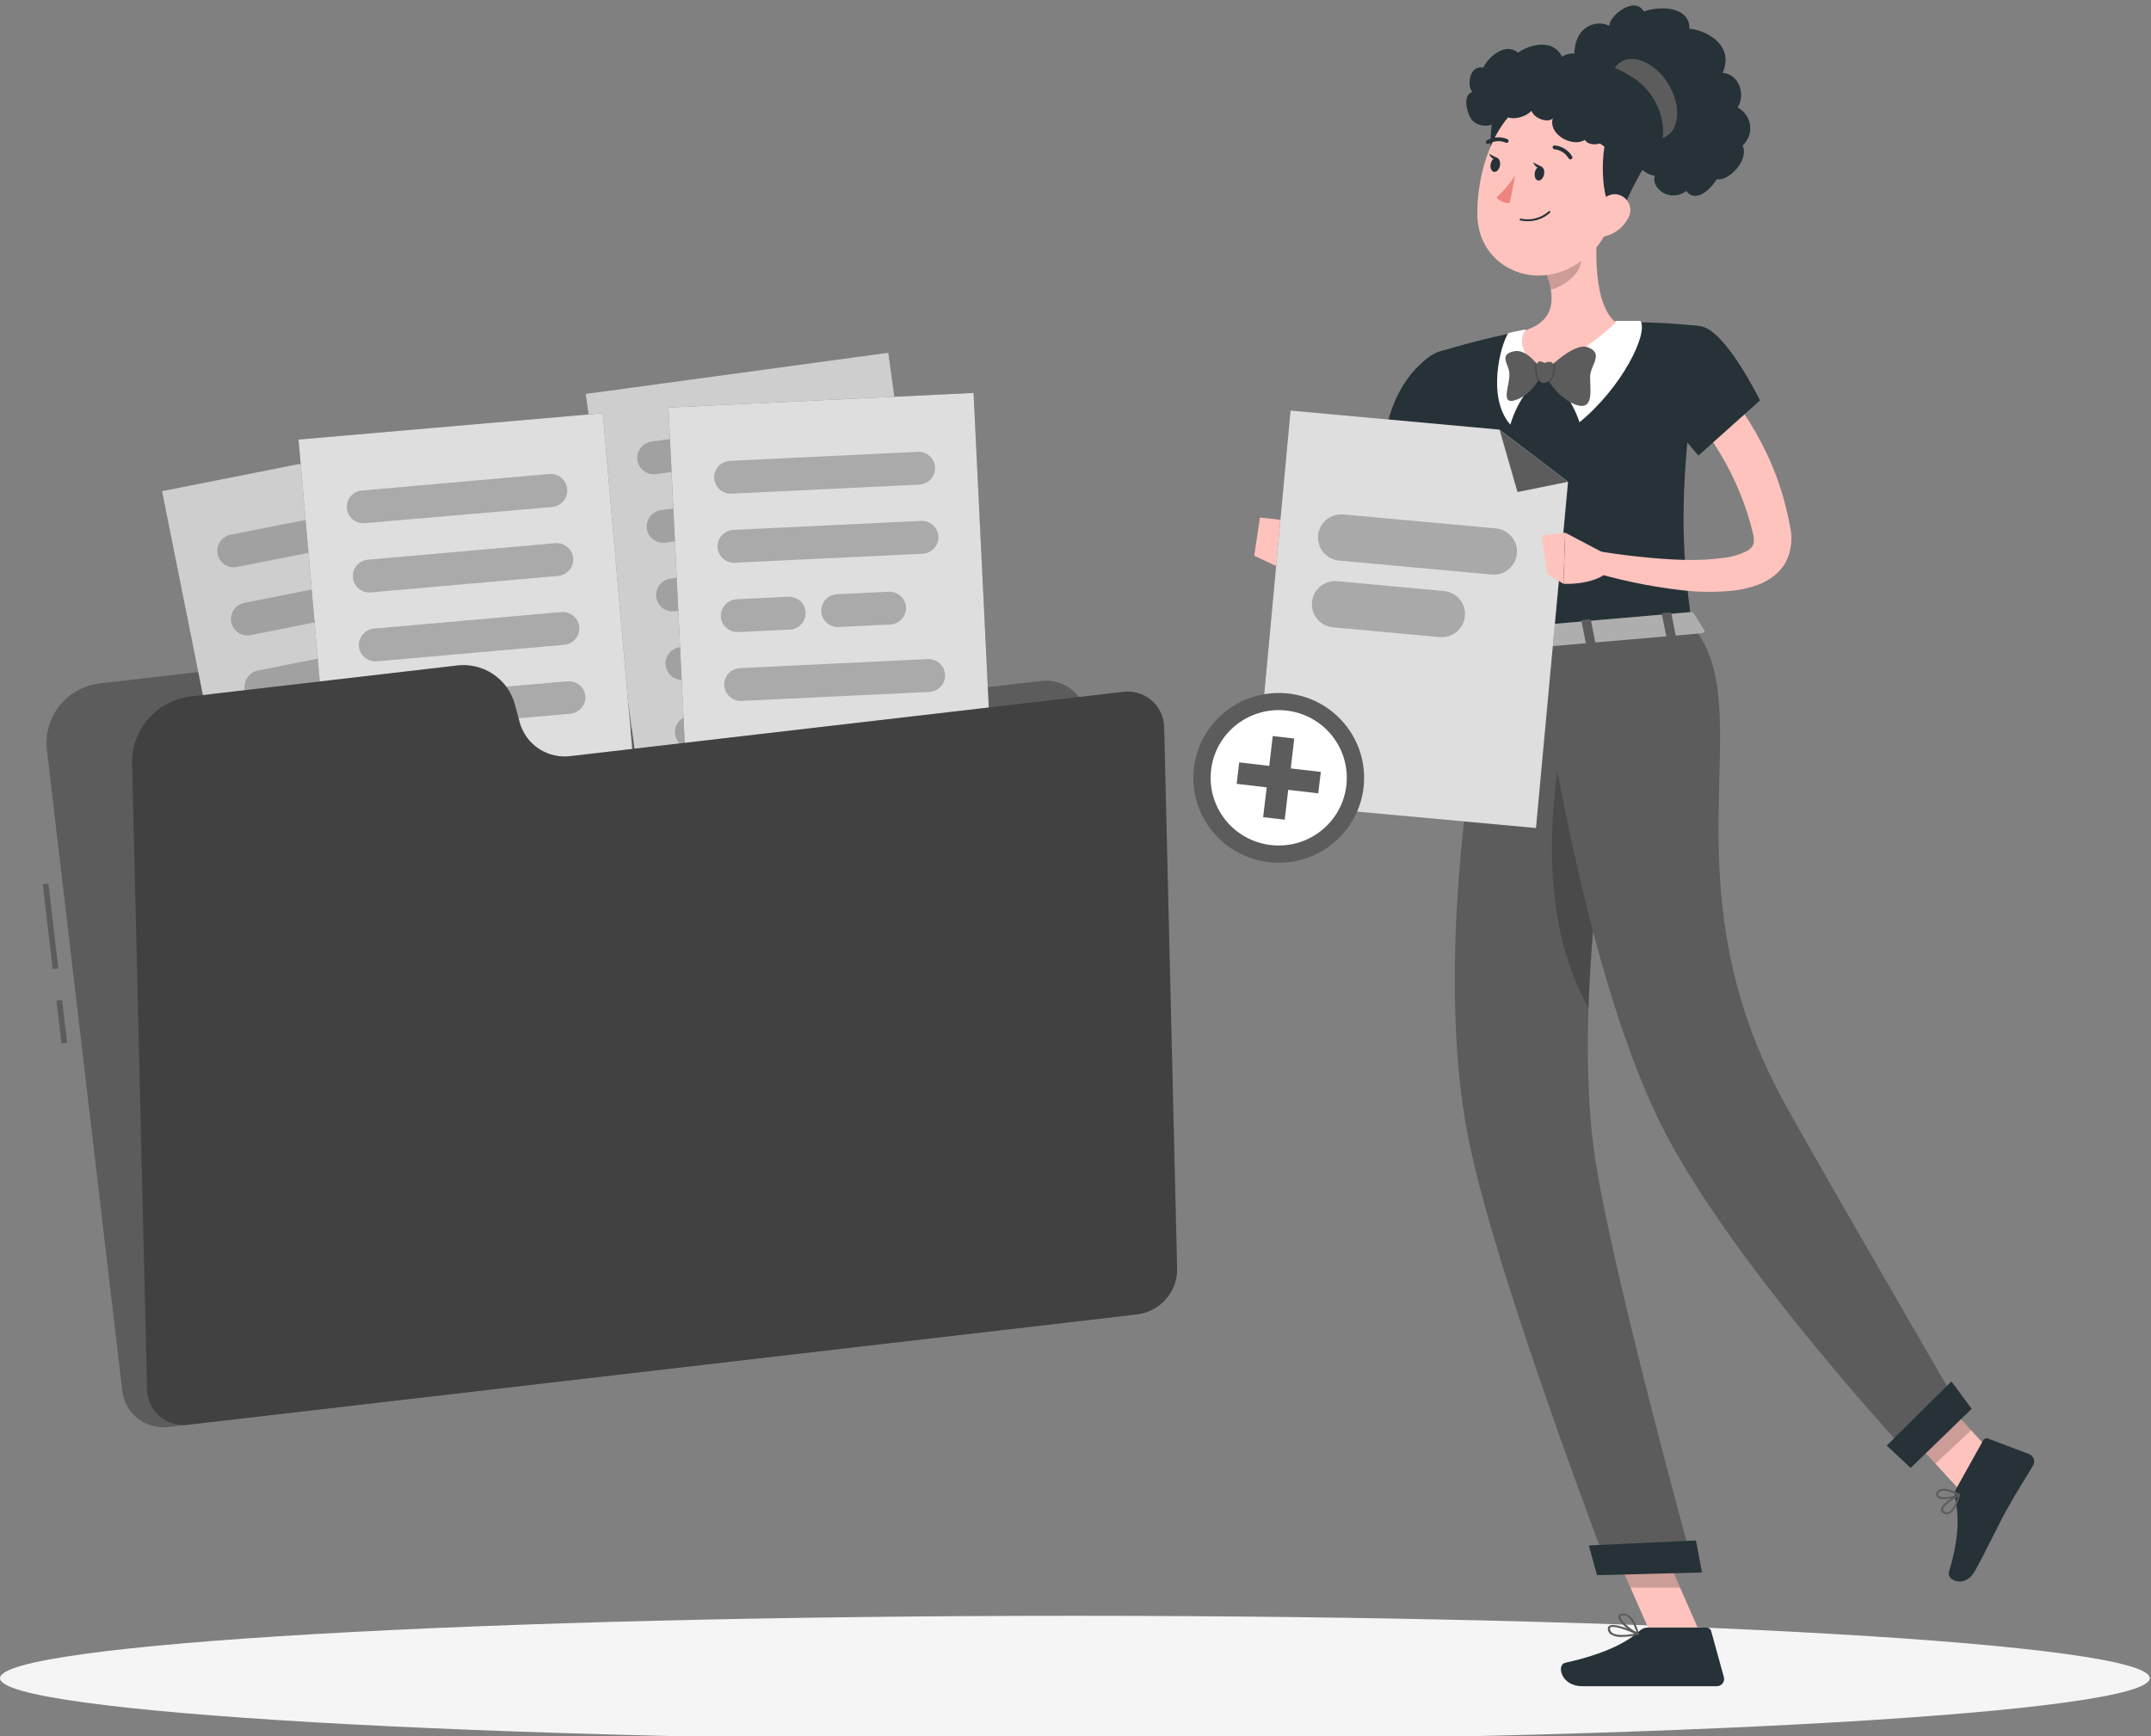 <svg width="109" height="88" viewBox="0 0 109 88" fill="none" xmlns="http://www.w3.org/2000/svg">
<rect x="0" y="0" width="109" height="88" fill="#808080" stroke="none"/>
<g clip-path="url(#clip0_108_186)">
<path d="M54.469 88.218C84.552 88.218 108.938 86.802 108.938 85.055C108.938 83.309 84.552 81.893 54.469 81.893C24.387 81.893 0 83.309 0 85.055C0 86.802 24.387 88.218 54.469 88.218Z" fill="#F5F5F5"/>
<path d="M2.452 44.783L2.167 44.816L2.673 49.117L2.958 49.084L2.452 44.783Z" fill="#5C5C5C"/>
<path d="M3.146 50.683L2.862 50.716L3.117 52.886L3.402 52.853L3.146 50.683Z" fill="#5C5C5C"/>
<path d="M22.047 36.013L21.71 35.072C21.478 34.425 21.032 33.875 20.445 33.513C19.859 33.15 19.166 32.996 18.48 33.077L5.054 34.639C4.25 34.732 3.516 35.14 3.014 35.772C2.512 36.404 2.283 37.208 2.377 38.008L6.197 70.498C6.229 70.77 6.314 71.032 6.448 71.271C6.582 71.51 6.762 71.721 6.978 71.89C7.194 72.06 7.441 72.186 7.706 72.26C7.97 72.335 8.247 72.357 8.521 72.325L56.559 66.738C56.833 66.707 57.098 66.622 57.339 66.49C57.58 66.357 57.792 66.178 57.963 65.963C58.134 65.748 58.261 65.502 58.337 65.239C58.412 64.975 58.434 64.699 58.402 64.427L55.087 36.34C55.023 35.792 54.743 35.291 54.307 34.949C53.872 34.606 53.318 34.449 52.767 34.513L24.871 37.759C24.271 37.828 23.665 37.693 23.152 37.376C22.64 37.059 22.25 36.578 22.047 36.013Z" fill="#5C5C5C"/>
<path d="M23.388 21.884L8.21 24.892L12.377 45.687L27.555 42.679L23.388 21.884Z" fill="#5C5C5C"/>
<path opacity="0.7" d="M23.388 21.884L8.21 24.892L12.377 45.687L27.555 42.679L23.388 21.884Z" fill="white"/>
<g opacity="0.4">
<path d="M21.362 26.881L12.012 28.736C11.795 28.778 11.569 28.733 11.384 28.61C11.2 28.488 11.071 28.298 11.026 28.082C10.984 27.865 11.03 27.641 11.152 27.457C11.276 27.274 11.466 27.146 11.684 27.101L21.039 25.255C21.256 25.213 21.482 25.258 21.667 25.38C21.851 25.503 21.98 25.692 22.025 25.908C22.064 26.125 22.017 26.348 21.893 26.529C21.769 26.711 21.578 26.837 21.362 26.881Z" fill="#5C5C5C"/>
<path d="M22.05 30.325L12.701 32.188C12.483 32.23 12.258 32.184 12.075 32.062C11.89 31.94 11.762 31.75 11.718 31.535C11.676 31.319 11.722 31.095 11.845 30.912C11.968 30.729 12.158 30.602 12.375 30.557L21.724 28.705C21.942 28.664 22.167 28.709 22.351 28.831C22.535 28.954 22.663 29.143 22.707 29.359C22.746 29.573 22.698 29.794 22.576 29.974C22.453 30.155 22.265 30.281 22.05 30.325Z" fill="#5C5C5C"/>
<path d="M22.738 33.764L13.389 35.616C13.172 35.658 12.947 35.612 12.763 35.49C12.579 35.367 12.451 35.178 12.406 34.963C12.364 34.746 12.41 34.523 12.533 34.34C12.656 34.157 12.846 34.029 13.063 33.985L22.412 32.13C22.63 32.089 22.855 32.134 23.039 32.256C23.223 32.379 23.351 32.568 23.396 32.784C23.438 33 23.393 33.225 23.27 33.408C23.146 33.592 22.956 33.72 22.738 33.764Z" fill="#5C5C5C"/>
<path d="M23.429 37.217L14.08 39.069C13.862 39.111 13.637 39.066 13.452 38.944C13.267 38.822 13.139 38.632 13.094 38.416C13.052 38.199 13.097 37.975 13.22 37.791C13.343 37.607 13.534 37.48 13.751 37.435L23.101 35.583C23.319 35.541 23.544 35.586 23.729 35.708C23.913 35.831 24.042 36.02 24.087 36.236C24.129 36.453 24.084 36.678 23.961 36.861C23.838 37.045 23.647 37.173 23.429 37.217Z" fill="#5C5C5C"/>
<path d="M21.561 41.148L14.768 42.494C14.551 42.535 14.326 42.49 14.142 42.368C13.958 42.245 13.83 42.056 13.785 41.841C13.743 41.624 13.788 41.4 13.911 41.216C14.034 41.032 14.225 40.904 14.443 40.86L21.235 39.514C21.453 39.472 21.678 39.518 21.862 39.64C22.046 39.762 22.174 39.952 22.218 40.167C22.261 40.384 22.215 40.608 22.092 40.792C21.969 40.975 21.779 41.103 21.561 41.148Z" fill="#5C5C5C"/>
</g>
<path d="M45.014 17.877L29.681 19.963L32.571 40.971L47.904 38.885L45.014 17.877Z" fill="#5C5C5C"/>
<path opacity="0.7" d="M45.014 17.877L29.681 19.963L32.571 40.971L47.904 38.885L45.014 17.877Z" fill="white"/>
<g opacity="0.4">
<path d="M42.687 22.746L33.242 24.031C33.022 24.06 32.8 24.001 32.623 23.868C32.446 23.734 32.33 23.537 32.298 23.319C32.269 23.1 32.328 22.879 32.463 22.703C32.597 22.527 32.795 22.411 33.015 22.38L42.459 21.095C42.679 21.066 42.902 21.125 43.079 21.258C43.255 21.392 43.372 21.589 43.403 21.807C43.432 22.026 43.373 22.247 43.239 22.423C43.105 22.599 42.907 22.715 42.687 22.746Z" fill="#5C5C5C"/>
<path d="M43.165 26.218L33.72 27.504C33.5 27.532 33.277 27.474 33.101 27.34C32.924 27.207 32.807 27.01 32.776 26.791C32.748 26.573 32.807 26.352 32.941 26.177C33.075 26.002 33.273 25.887 33.492 25.855L42.937 24.57C43.157 24.541 43.379 24.6 43.555 24.733C43.732 24.865 43.849 25.062 43.881 25.28C43.91 25.498 43.851 25.72 43.717 25.895C43.583 26.071 43.384 26.187 43.165 26.218Z" fill="#5C5C5C"/>
<path d="M36.799 30.624L34.197 30.979C33.977 31.008 33.755 30.949 33.578 30.816C33.402 30.682 33.285 30.485 33.254 30.267C33.225 30.048 33.284 29.826 33.418 29.651C33.552 29.475 33.75 29.359 33.97 29.328L36.574 28.973C36.794 28.945 37.015 29.004 37.191 29.137C37.367 29.271 37.484 29.468 37.515 29.685C37.544 29.904 37.485 30.125 37.351 30.301C37.217 30.477 37.018 30.593 36.799 30.624Z" fill="#5C5C5C"/>
<path d="M41.847 29.937L39.243 30.292C39.023 30.32 38.802 30.261 38.626 30.127C38.449 29.994 38.333 29.797 38.302 29.579C38.273 29.36 38.332 29.139 38.466 28.964C38.6 28.788 38.798 28.672 39.018 28.641L41.62 28.289C41.839 28.26 42.061 28.318 42.238 28.451C42.414 28.584 42.531 28.78 42.563 28.998C42.592 29.217 42.533 29.438 42.399 29.614C42.265 29.79 42.067 29.906 41.847 29.937Z" fill="#5C5C5C"/>
<path d="M44.12 33.166L34.675 34.451C34.455 34.48 34.233 34.421 34.056 34.288C33.879 34.155 33.762 33.957 33.731 33.739C33.703 33.521 33.762 33.3 33.896 33.125C34.031 32.95 34.228 32.834 34.447 32.803L43.892 31.515C44.112 31.486 44.335 31.545 44.511 31.679C44.688 31.812 44.805 32.009 44.836 32.228C44.865 32.446 44.806 32.668 44.672 32.843C44.538 33.019 44.339 33.135 44.12 33.166Z" fill="#5C5C5C"/>
<path d="M42.018 36.991L35.153 37.924C34.934 37.952 34.712 37.893 34.536 37.76C34.36 37.628 34.243 37.432 34.211 37.214C34.182 36.996 34.241 36.775 34.375 36.599C34.508 36.424 34.706 36.307 34.925 36.276L41.791 35.343C42.01 35.315 42.231 35.373 42.407 35.506C42.583 35.639 42.7 35.835 42.732 36.052C42.761 36.27 42.702 36.491 42.569 36.667C42.435 36.843 42.237 36.959 42.018 36.991Z" fill="#5C5C5C"/>
</g>
<path d="M30.546 20.942L15.128 22.278L16.979 43.402L32.397 42.066L30.546 20.942Z" fill="#5C5C5C"/>
<path opacity="0.8" d="M30.546 20.942L15.128 22.278L16.979 43.402L32.397 42.066L30.546 20.942Z" fill="white"/>
<g opacity="0.4">
<path d="M27.98 25.696L18.482 26.517C18.261 26.535 18.042 26.466 17.872 26.324C17.702 26.182 17.596 25.98 17.575 25.76C17.558 25.541 17.628 25.324 17.77 25.155C17.913 24.987 18.116 24.881 18.336 24.861L27.834 24.023C28.055 24.005 28.274 24.074 28.444 24.216C28.614 24.358 28.721 24.56 28.742 24.78C28.753 24.89 28.741 25.001 28.709 25.106C28.677 25.212 28.623 25.31 28.553 25.395C28.482 25.48 28.395 25.551 28.297 25.602C28.198 25.654 28.091 25.686 27.98 25.696Z" fill="#5C5C5C"/>
<path d="M28.287 29.188L18.788 30.026C18.567 30.044 18.348 29.975 18.178 29.833C18.009 29.691 17.902 29.489 17.881 29.269C17.863 29.049 17.933 28.831 18.075 28.663C18.218 28.494 18.422 28.387 18.642 28.367L28.141 27.529C28.361 27.511 28.581 27.58 28.75 27.722C28.92 27.864 29.027 28.066 29.048 28.286C29.066 28.506 28.996 28.724 28.854 28.892C28.711 29.061 28.507 29.168 28.287 29.188Z" fill="#5C5C5C"/>
<path d="M28.593 32.68L19.095 33.518C18.874 33.536 18.654 33.467 18.485 33.325C18.315 33.183 18.208 32.981 18.187 32.761C18.169 32.541 18.239 32.324 18.382 32.155C18.524 31.986 18.728 31.88 18.948 31.859L28.447 31.021C28.668 31.003 28.887 31.072 29.057 31.214C29.227 31.356 29.333 31.558 29.354 31.778C29.372 31.998 29.302 32.216 29.16 32.385C29.017 32.553 28.814 32.66 28.593 32.68Z" fill="#5C5C5C"/>
<path d="M28.905 36.172L19.407 37.01C19.186 37.028 18.966 36.959 18.797 36.817C18.627 36.675 18.52 36.473 18.499 36.253C18.481 36.033 18.551 35.816 18.694 35.647C18.836 35.478 19.04 35.371 19.26 35.351L28.759 34.53C28.98 34.512 29.199 34.581 29.369 34.723C29.538 34.865 29.645 35.067 29.666 35.287C29.679 35.504 29.607 35.717 29.465 35.883C29.323 36.048 29.122 36.152 28.905 36.172Z" fill="#5C5C5C"/>
<path d="M26.609 39.891L19.707 40.488C19.485 40.509 19.263 40.44 19.092 40.298C18.92 40.156 18.812 39.953 18.791 39.731C18.773 39.512 18.843 39.294 18.986 39.125C19.128 38.956 19.332 38.85 19.552 38.829L26.455 38.231C26.676 38.213 26.895 38.283 27.065 38.425C27.235 38.566 27.342 38.769 27.362 38.988C27.38 39.207 27.312 39.423 27.171 39.592C27.03 39.761 26.829 39.868 26.609 39.891Z" fill="#5C5C5C"/>
</g>
<path d="M49.333 19.916L33.874 20.657L34.901 41.836L50.359 41.095L49.333 19.916Z" fill="#5C5C5C"/>
<path opacity="0.8" d="M49.333 19.916L33.874 20.657L34.901 41.836L50.359 41.095L49.333 19.916Z" fill="white"/>
<g opacity="0.4">
<path d="M46.586 24.562L37.066 25.02C36.844 25.029 36.629 24.951 36.465 24.803C36.3 24.655 36.202 24.449 36.189 24.229C36.18 24.009 36.258 23.795 36.407 23.631C36.556 23.468 36.763 23.37 36.984 23.358L46.508 22.9C46.729 22.89 46.945 22.968 47.109 23.116C47.273 23.264 47.372 23.47 47.384 23.69C47.393 23.911 47.315 24.126 47.165 24.289C47.016 24.452 46.808 24.55 46.586 24.562Z" fill="#5C5C5C"/>
<path d="M46.758 28.065L37.234 28.52C37.013 28.53 36.797 28.452 36.633 28.304C36.469 28.156 36.37 27.95 36.358 27.73C36.349 27.509 36.427 27.294 36.577 27.131C36.726 26.968 36.934 26.87 37.156 26.858L46.676 26.4C46.898 26.391 47.114 26.469 47.278 26.618C47.443 26.766 47.541 26.973 47.553 27.194C47.562 27.413 47.484 27.628 47.335 27.791C47.186 27.954 46.979 28.053 46.758 28.065Z" fill="#5C5C5C"/>
<path d="M40.029 31.909L37.406 32.035C37.184 32.044 36.968 31.966 36.804 31.818C36.64 31.67 36.541 31.464 36.529 31.244C36.52 31.024 36.598 30.809 36.747 30.646C36.896 30.483 37.103 30.385 37.324 30.373L39.948 30.244C40.17 30.235 40.386 30.313 40.55 30.462C40.714 30.61 40.813 30.817 40.825 31.038C40.834 31.258 40.755 31.472 40.607 31.635C40.458 31.799 40.251 31.897 40.029 31.909Z" fill="#5C5C5C"/>
<path d="M45.117 31.652L42.493 31.778C42.272 31.787 42.056 31.709 41.892 31.561C41.728 31.413 41.629 31.207 41.617 30.987C41.608 30.767 41.686 30.552 41.834 30.389C41.983 30.226 42.191 30.128 42.412 30.116L45.036 29.99C45.257 29.981 45.473 30.059 45.637 30.206C45.801 30.355 45.9 30.561 45.912 30.78C45.921 31 45.843 31.215 45.694 31.378C45.545 31.541 45.338 31.64 45.117 31.652Z" fill="#5C5C5C"/>
<path d="M47.098 35.069L37.574 35.524C37.353 35.533 37.137 35.456 36.973 35.307C36.809 35.16 36.71 34.953 36.698 34.733C36.689 34.513 36.767 34.298 36.917 34.135C37.066 33.971 37.274 33.873 37.496 33.862L47.016 33.404C47.238 33.395 47.454 33.473 47.618 33.621C47.782 33.77 47.881 33.977 47.893 34.197C47.902 34.417 47.824 34.632 47.675 34.795C47.526 34.958 47.319 35.056 47.098 35.069Z" fill="#5C5C5C"/>
<path d="M44.665 38.695L37.745 39.027C37.524 39.036 37.308 38.959 37.144 38.811C36.98 38.663 36.881 38.457 36.869 38.237C36.86 38.017 36.938 37.802 37.087 37.639C37.236 37.476 37.443 37.377 37.664 37.365L44.583 37.033C44.804 37.024 45.02 37.101 45.184 37.249C45.349 37.397 45.447 37.603 45.46 37.823C45.469 38.043 45.391 38.258 45.242 38.421C45.093 38.584 44.886 38.683 44.665 38.695Z" fill="#5C5C5C"/>
</g>
<path d="M26.334 36.614L26.087 35.695C25.914 35.059 25.512 34.508 24.957 34.147C24.402 33.787 23.734 33.641 23.078 33.739L9.653 35.301C8.838 35.4 8.088 35.791 7.543 36.401C6.998 37.011 6.695 37.798 6.692 38.614L7.453 70.42C7.458 70.682 7.519 70.94 7.632 71.176C7.745 71.413 7.908 71.623 8.109 71.791C8.311 71.96 8.546 72.084 8.8 72.155C9.053 72.226 9.319 72.242 9.58 72.202L57.618 66.615C58.176 66.547 58.69 66.28 59.064 65.863C59.438 65.446 59.646 64.908 59.65 64.349L58.992 36.854C58.987 36.592 58.926 36.334 58.812 36.097C58.699 35.861 58.536 35.651 58.334 35.482C58.133 35.313 57.897 35.189 57.643 35.118C57.389 35.048 57.123 35.032 56.863 35.072L28.969 38.315C28.397 38.402 27.812 38.277 27.326 37.963C26.84 37.649 26.487 37.169 26.334 36.614Z" fill="#5C5C5C"/>
<path opacity="0.3" d="M26.334 36.614L26.087 35.695C25.914 35.059 25.512 34.508 24.957 34.147C24.402 33.787 23.734 33.641 23.078 33.739L9.653 35.301C8.838 35.4 8.088 35.791 7.543 36.401C6.998 37.011 6.695 37.798 6.692 38.614L7.453 70.42C7.458 70.682 7.519 70.94 7.632 71.176C7.745 71.413 7.908 71.623 8.109 71.791C8.311 71.96 8.546 72.084 8.8 72.155C9.053 72.226 9.319 72.242 9.58 72.202L57.618 66.615C58.176 66.547 58.69 66.28 59.064 65.863C59.438 65.446 59.646 64.908 59.65 64.349L58.992 36.854C58.987 36.592 58.926 36.334 58.812 36.097C58.699 35.861 58.536 35.651 58.334 35.482C58.133 35.313 57.897 35.189 57.643 35.118C57.389 35.048 57.123 35.032 56.863 35.072L28.969 38.315C28.397 38.402 27.812 38.277 27.326 37.963C26.84 37.649 26.487 37.169 26.334 36.614Z" fill="black"/>
<path d="M73.291 21.324C73.083 22.36 72.861 23.383 72.611 24.397C72.361 25.411 72.117 26.436 71.844 27.451L71.429 28.967L71.375 29.163C71.35 29.247 71.322 29.331 71.288 29.417C71.216 29.607 71.122 29.788 71.007 29.956C70.868 30.165 70.69 30.345 70.482 30.487C70.253 30.641 69.99 30.737 69.715 30.767C69.299 30.797 68.883 30.708 68.515 30.512C68.236 30.361 67.974 30.18 67.734 29.973C67.3 29.596 66.916 29.165 66.591 28.691L67.392 27.998C67.774 28.294 68.178 28.561 68.6 28.797C68.783 28.9 68.977 28.984 69.178 29.046C69.35 29.102 69.501 29.093 69.501 29.065C69.501 29.037 69.473 29.065 69.459 29.065C69.445 29.065 69.459 29.065 69.459 29.018C69.459 28.97 69.493 28.92 69.513 28.847L69.577 28.537L69.903 27.012L70.563 23.961C70.777 22.944 71.007 21.925 71.229 20.919L73.291 21.324Z" fill="#FFC3BD"/>
<path d="M72.359 18.131C69.962 19.955 70.061 23.394 70.061 23.394L74.345 24.414C74.345 24.414 75.662 20.955 75.129 19.69C74.572 18.371 73.71 17.103 72.359 18.131Z" fill="#263238"/>
<path d="M67.605 28.04L66.029 26.473L65.186 28.925C65.186 28.925 66.518 29.638 67.791 28.965L67.605 28.04Z" fill="#FFC3BD"/>
<path d="M63.846 26.23L63.557 28.168L65.178 28.925L66.029 26.473L63.846 26.23Z" fill="#FFC3BD"/>
<path d="M86.248 82.994L83.837 83.228L81.329 77.521L83.739 77.286L86.248 82.994Z" fill="#FFC3BD"/>
<path d="M101.777 74.557L99.965 76.247L96.058 71.976L97.87 70.285L101.777 74.557Z" fill="#FFC3BD"/>
<path d="M99.137 75.437L100.496 73.001C100.519 72.958 100.557 72.925 100.602 72.908C100.648 72.891 100.698 72.892 100.744 72.909L102.836 73.702C102.888 73.724 102.935 73.756 102.973 73.797C103.011 73.838 103.041 73.886 103.059 73.939C103.077 73.991 103.084 74.047 103.079 74.103C103.074 74.158 103.058 74.212 103.03 74.261C102.541 75.099 102.263 75.484 101.665 76.557C101.297 77.217 100.581 78.728 100.072 79.63C99.564 80.533 98.631 80.091 98.76 79.667C99.342 77.761 99.232 76.703 99.069 75.865C99.041 75.719 99.065 75.567 99.137 75.437Z" fill="#263238"/>
<path d="M83.517 82.488H86.478C86.531 82.488 86.583 82.506 86.625 82.538C86.667 82.57 86.698 82.616 86.711 82.667L87.354 84.994C87.37 85.049 87.373 85.107 87.362 85.163C87.351 85.219 87.328 85.272 87.293 85.317C87.258 85.363 87.213 85.399 87.161 85.424C87.109 85.449 87.052 85.462 86.995 85.461C85.95 85.461 85.455 85.461 84.155 85.461H80.177C79.092 85.461 78.868 84.374 79.314 84.273C81.323 83.832 82.478 83.223 83.098 82.642C83.213 82.54 83.363 82.485 83.517 82.488Z" fill="#263238"/>
<path opacity="0.2" d="M81.331 77.524L82.624 80.466H85.138L83.742 77.289L81.331 77.524Z" fill="black"/>
<path opacity="0.2" d="M97.87 70.288L96.058 71.978L98.075 74.18L99.887 72.487L97.87 70.288Z" fill="black"/>
<path d="M73.083 17.779C73.083 17.779 71.999 18.251 75.634 32.554L85.731 31.686C85.208 27.615 84.983 25.095 86.217 16.538C84.778 16.369 83.33 16.305 81.882 16.346C80.346 16.369 78.814 16.5 77.297 16.74C75.876 17.015 74.469 17.362 73.083 17.779Z" fill="#263238"/>
<path d="M81.882 16.265C81.882 16.265 82.444 16.265 83.129 16.265C83.537 16.888 82.216 19.617 80.039 21.402C79.708 20.41 79.099 19.532 78.283 18.871L81.882 16.265Z" fill="white"/>
<path d="M77.297 16.703C77.297 16.703 77.042 16.74 76.432 16.879C76.025 17.502 75.336 20.165 76.536 21.522C76.838 20.493 77.444 19.577 78.275 18.893L77.297 16.703Z" fill="white"/>
<path d="M80.98 11.25C80.82 12.742 80.764 15.441 81.882 16.346C81.882 16.346 80.688 17.558 78.275 18.893C76.519 17.687 77.297 16.74 77.297 16.74C78.907 16.209 78.758 14.999 78.373 13.882L80.98 11.25Z" fill="#FFC3BD"/>
<path d="M78.233 18.902C78.233 18.902 79.713 17.298 80.48 17.606C81.247 17.913 80.654 18.463 80.587 18.98C80.519 19.497 80.885 20.871 79.859 20.514C78.834 20.156 78.233 18.902 78.233 18.902Z" fill="#5C5C5C"/>
<path d="M78.174 18.868C78.174 18.868 77.474 17.639 76.719 17.804C75.963 17.969 76.412 18.399 76.48 18.863C76.567 19.455 75.938 20.595 76.848 20.26C77.758 19.924 78.174 18.868 78.174 18.868Z" fill="#5C5C5C"/>
<g opacity="0.2">
<path d="M77.786 18.603C77.776 18.851 77.824 19.098 77.927 19.324C78.02 19.179 78.101 19.028 78.171 18.871C78.067 18.696 77.948 18.53 77.814 18.377C77.791 18.45 77.781 18.526 77.786 18.603Z" fill="black"/>
<path d="M78.772 18.382C78.455 18.662 78.236 18.902 78.236 18.902C78.317 19.07 78.411 19.231 78.516 19.385C78.686 19.216 78.786 18.99 78.797 18.751C78.824 18.628 78.816 18.5 78.772 18.382Z" fill="black"/>
</g>
<path d="M78.216 19.405C78.005 19.405 77.876 19.178 77.862 18.639C77.848 18.1 78.264 18.399 78.264 18.399C78.264 18.399 78.826 18.12 78.724 18.765C78.651 19.276 78.432 19.405 78.216 19.405Z" fill="#5C5C5C"/>
<path opacity="0.2" d="M79.918 12.326L78.376 13.882C78.468 14.141 78.539 14.407 78.587 14.678C79.207 14.535 80.106 13.893 80.115 13.234C80.105 12.922 80.038 12.614 79.918 12.326Z" fill="black"/>
<path d="M78.595 6.208C78.595 6.208 76.91 8.529 76.629 9.56C75.483 10.225 75.252 6.953 75.859 4.936C77.752 6.118 78.595 6.208 78.595 6.208Z" fill="#263238"/>
<path d="M82.301 8.92C81.674 11.303 81.458 12.326 79.991 13.323C77.781 14.826 74.974 13.541 74.87 11.018C74.777 8.75 75.817 5.233 78.382 4.738C78.947 4.624 79.532 4.656 80.081 4.831C80.63 5.006 81.125 5.318 81.519 5.738C81.912 6.158 82.19 6.67 82.327 7.228C82.464 7.785 82.455 8.368 82.301 8.92Z" fill="#FFC3BD"/>
<path d="M83.604 7.968C83.604 7.968 82.399 9.909 82.236 10.761C81.362 11.351 80.994 8.764 81.362 7.129C81.764 5.674 83.604 7.968 83.604 7.968Z" fill="#263238"/>
<path d="M83.124 6.618C82.775 6.881 82.407 5.911 82.753 5.168C82.087 5.21 81.286 4.816 81.458 4.177C80.146 4.615 79.66 3.288 79.811 2.369C79.994 1.252 80.972 1.014 81.548 1.308C81.548 0.807 82.817 -0.235 83.301 0.581C84.197 0.265 85.641 0.363 85.61 1.458C86.203 1.475 87.953 2.143 87.296 3.693C88.068 3.738 88.487 4.713 88.057 5.45C88.226 5.54 88.371 5.668 88.48 5.825C88.589 5.982 88.659 6.162 88.683 6.351C88.707 6.54 88.684 6.732 88.618 6.911C88.552 7.09 88.443 7.25 88.301 7.378C88.658 8.116 87.576 9.214 87.001 9.082C86.562 9.75 85.891 10.253 85.453 9.683C84.61 10.3 83.641 9.515 83.857 8.912C82.902 8.767 81.927 7.183 83.124 6.618Z" fill="#263238"/>
<path d="M84.551 4.272C85.18 5.316 85.127 6.506 84.436 6.912C83.745 7.317 82.669 6.814 82.039 5.769C81.41 4.724 81.461 3.534 82.154 3.129C82.848 2.724 83.921 3.23 84.551 4.272Z" fill="#5C5C5C"/>
<path d="M78.707 5.928C78.671 6.227 77.842 6.149 77.603 5.621C77.261 5.978 76.454 6.163 76.179 5.775C75.713 6.646 74.775 6.417 74.533 6.001C74.291 5.585 74.131 4.811 74.617 4.657C74.336 4.417 74.421 3.285 75.157 3.428C75.466 2.824 76.311 2.14 76.929 2.674C77.266 2.394 78.615 1.813 79.16 2.878C79.279 2.796 79.416 2.743 79.559 2.722C79.702 2.701 79.848 2.712 79.987 2.755C80.125 2.798 80.251 2.872 80.357 2.97C80.462 3.069 80.544 3.19 80.595 3.325C81.469 3.098 81.848 3.758 81.846 4.115C82.466 4.283 82.508 5.35 82.126 5.579C82.275 6.118 82.197 6.696 81.626 6.646C81.517 7.373 80.539 7.484 80.309 7.09C79.674 7.495 78.379 6.791 78.707 5.928Z" fill="#263238"/>
<path d="M77.224 3.866C77.935 2.889 80.528 2.47 82.773 3.947C84.795 5.269 84.663 8.339 83.053 8.174C81.444 8.009 79.854 6.135 79.854 6.135L77.224 3.866Z" fill="#263238"/>
<path d="M82.497 11.071C82.273 11.491 81.892 11.807 81.435 11.948C80.826 12.13 80.511 11.594 80.668 11.015C80.812 10.496 81.298 9.775 81.913 9.848C82.047 9.865 82.175 9.916 82.284 9.996C82.393 10.075 82.481 10.18 82.539 10.302C82.597 10.423 82.624 10.557 82.617 10.692C82.609 10.826 82.568 10.957 82.497 11.071Z" fill="#FFC3BD"/>
<path d="M75.634 32.554C75.634 32.554 72.218 47.584 74.51 58.181C76.039 65.276 81.534 79.611 81.534 79.611L85.843 79.502C85.843 79.502 81.671 64.458 80.809 58.549C79.334 48.431 83.028 31.929 83.028 31.929L75.634 32.554Z" fill="#5C5C5C"/>
<path opacity="0.2" d="M79.573 35.591L81.719 38.969C81.07 42.973 80.658 47.013 80.486 51.065C77.466 45.673 78.91 38.444 79.573 35.591Z" fill="black"/>
<path d="M80.927 79.834L86.248 79.697L85.941 78.074L80.511 78.328L80.927 79.834Z" fill="#263238"/>
<path d="M77.842 32.395C77.842 32.395 79.845 48.333 84.191 57.035C87.7 64.064 97.063 74.076 97.063 74.076L99.457 71.624C99.457 71.624 93.133 60.751 90.526 56.083C84.129 44.629 89.358 35.898 85.731 31.694L77.842 32.395Z" fill="#5C5C5C"/>
<path d="M96.822 74.398L99.912 71.403L98.887 70.014L95.608 73.266L96.822 74.398Z" fill="#263238"/>
<path d="M85.832 31.085L86.366 31.945C86.408 32.01 86.329 32.088 86.214 32.099L75.623 33.01C75.533 33.01 75.454 32.979 75.443 32.923L75.275 32.032C75.261 31.971 75.336 31.912 75.435 31.904L85.66 31.024C85.692 31.018 85.725 31.02 85.755 31.031C85.785 31.042 85.811 31.061 85.832 31.085Z" fill="#5C5C5C"/>
<path opacity="0.5" d="M85.832 31.085L86.366 31.945C86.408 32.01 86.329 32.088 86.214 32.099L75.623 33.01C75.533 33.01 75.454 32.979 75.443 32.923L75.275 32.032C75.261 31.971 75.336 31.912 75.435 31.904L85.66 31.024C85.692 31.018 85.725 31.02 85.755 31.031C85.785 31.042 85.811 31.061 85.832 31.085Z" fill="white"/>
<path d="M84.556 32.339L84.837 32.317C84.891 32.317 84.93 32.281 84.924 32.247L84.694 31.091C84.694 31.054 84.638 31.032 84.582 31.038L84.301 31.06C84.245 31.06 84.205 31.096 84.214 31.13L84.444 32.286C84.453 32.32 84.503 32.345 84.556 32.339Z" fill="#5C5C5C"/>
<path d="M76.401 33.041L76.682 33.018C76.735 33.018 76.775 32.982 76.769 32.948L76.539 31.792C76.529 31.772 76.512 31.756 76.492 31.746C76.471 31.736 76.448 31.734 76.426 31.739L76.145 31.761C76.089 31.761 76.05 31.797 76.058 31.831L76.289 32.987C76.297 33.027 76.348 33.046 76.401 33.041Z" fill="#5C5C5C"/>
<path d="M80.48 32.691L80.761 32.666C80.817 32.666 80.857 32.63 80.848 32.596L80.618 31.44C80.618 31.406 80.562 31.381 80.508 31.387L80.227 31.412C80.174 31.412 80.135 31.448 80.14 31.482L80.371 32.638C80.376 32.672 80.424 32.694 80.48 32.691Z" fill="#5C5C5C"/>
<path d="M78.244 8.839C78.205 9.035 78.07 9.174 77.941 9.149C77.811 9.124 77.738 8.943 77.775 8.747C77.811 8.551 77.952 8.412 78.081 8.437C78.21 8.462 78.283 8.641 78.244 8.839Z" fill="#263238"/>
<path d="M76.007 8.4C76.046 8.203 75.973 8.023 75.844 7.998C75.714 7.973 75.578 8.112 75.539 8.309C75.5 8.505 75.573 8.685 75.703 8.711C75.832 8.736 75.969 8.597 76.007 8.4Z" fill="#263238"/>
<path d="M75.904 8.023L75.454 7.794C75.454 7.794 75.626 8.211 75.904 8.023Z" fill="#263238"/>
<path d="M76.778 8.892C76.514 9.307 76.195 9.683 75.828 10.01C75.913 10.103 76.018 10.177 76.135 10.225C76.252 10.273 76.379 10.295 76.505 10.289L76.778 8.892Z" fill="#ED847E"/>
<path d="M77.418 11.211C77.833 11.215 78.234 11.064 78.542 10.786C78.548 10.782 78.553 10.776 78.556 10.77C78.56 10.763 78.562 10.756 78.562 10.749C78.562 10.741 78.561 10.734 78.558 10.727C78.556 10.72 78.551 10.714 78.546 10.709C78.54 10.704 78.534 10.7 78.527 10.698C78.52 10.696 78.512 10.695 78.505 10.696C78.498 10.697 78.49 10.7 78.484 10.704C78.478 10.708 78.473 10.713 78.469 10.719C78.28 10.885 78.054 11.004 77.81 11.067C77.566 11.129 77.31 11.134 77.064 11.08C77.058 11.079 77.051 11.079 77.045 11.08C77.039 11.081 77.033 11.084 77.028 11.087C77.022 11.091 77.018 11.096 77.015 11.101C77.011 11.107 77.009 11.113 77.008 11.119C77.006 11.125 77.006 11.132 77.007 11.138C77.008 11.144 77.011 11.15 77.015 11.156C77.018 11.161 77.023 11.166 77.029 11.169C77.034 11.172 77.041 11.174 77.047 11.175C77.169 11.2 77.293 11.212 77.418 11.211Z" fill="#263238"/>
<path d="M79.584 8.077C79.602 8.076 79.619 8.071 79.635 8.063C79.657 8.049 79.673 8.028 79.679 8.002C79.686 7.977 79.682 7.951 79.668 7.928C79.575 7.771 79.446 7.639 79.291 7.542C79.136 7.444 78.96 7.386 78.778 7.37C78.765 7.369 78.752 7.372 78.74 7.376C78.728 7.381 78.717 7.388 78.707 7.396C78.698 7.405 78.691 7.416 78.685 7.428C78.68 7.439 78.677 7.452 78.677 7.465C78.676 7.478 78.678 7.49 78.683 7.502C78.688 7.514 78.695 7.525 78.704 7.535C78.712 7.544 78.723 7.552 78.735 7.557C78.747 7.562 78.759 7.565 78.772 7.565C78.923 7.582 79.067 7.634 79.194 7.717C79.32 7.8 79.425 7.912 79.5 8.043C79.51 8.055 79.523 8.064 79.538 8.07C79.552 8.076 79.568 8.078 79.584 8.077Z" fill="#263238"/>
<path d="M75.393 7.289C75.408 7.292 75.425 7.292 75.44 7.289C75.571 7.212 75.718 7.167 75.869 7.157C76.02 7.147 76.172 7.173 76.311 7.233C76.334 7.242 76.36 7.243 76.383 7.234C76.406 7.226 76.425 7.209 76.436 7.187C76.448 7.166 76.451 7.14 76.444 7.117C76.437 7.093 76.422 7.073 76.401 7.06C76.233 6.984 76.049 6.95 75.864 6.96C75.68 6.97 75.501 7.024 75.342 7.118C75.32 7.131 75.304 7.152 75.297 7.177C75.29 7.201 75.293 7.227 75.305 7.25C75.315 7.263 75.328 7.274 75.344 7.281C75.359 7.288 75.376 7.291 75.393 7.289Z" fill="#263238"/>
<path d="M86.647 18.824C86.838 19.008 86.97 19.153 87.118 19.318C87.267 19.483 87.399 19.645 87.534 19.81C87.801 20.142 88.057 20.483 88.296 20.832C88.77 21.536 89.191 22.275 89.554 23.042C89.916 23.813 90.209 24.614 90.428 25.436C90.537 25.847 90.636 26.274 90.709 26.685C90.848 27.278 90.78 27.901 90.515 28.451C90.361 28.739 90.147 28.992 89.888 29.194C89.664 29.365 89.417 29.506 89.155 29.613C88.704 29.786 88.232 29.897 87.751 29.942C86.897 30.024 86.037 30.013 85.186 29.909C83.556 29.721 81.948 29.381 80.382 28.895L80.64 27.881C81.404 28.006 82.191 28.124 82.966 28.205C83.742 28.286 84.523 28.358 85.29 28.375C86.033 28.402 86.776 28.361 87.512 28.252C87.828 28.201 88.137 28.107 88.428 27.973C88.606 27.906 88.753 27.775 88.841 27.607C88.864 27.543 88.876 27.474 88.874 27.406C88.878 27.356 88.878 27.305 88.874 27.255C88.874 27.199 88.855 27.149 88.829 27.045C88.751 26.685 88.647 26.33 88.534 25.978C88.306 25.276 88.024 24.593 87.692 23.933C87.358 23.27 86.975 22.632 86.545 22.025C86.335 21.718 86.113 21.419 85.882 21.131C85.767 20.986 85.646 20.852 85.528 20.709C85.41 20.567 85.276 20.43 85.183 20.329L86.647 18.824Z" fill="#FFC3BD"/>
<path d="M81.284 28.034L79.317 26.998L79.227 29.588C79.227 29.588 80.632 29.677 81.435 29.029L81.284 28.034Z" fill="#FFC3BD"/>
<path d="M77.834 41.966L79.458 24.419L75.988 21.777L65.397 20.807L63.557 40.659L77.834 41.966Z" fill="#5C5C5C"/>
<path opacity="0.8" d="M77.834 41.966L79.458 24.419L75.988 21.777L65.397 20.807L63.557 40.659L77.834 41.966Z" fill="white"/>
<path d="M79.458 24.419L75.988 21.777L76.898 24.939L79.458 24.419Z" fill="#5C5C5C"/>
<path d="M64.799 43.726C67.188 43.726 69.125 41.8 69.125 39.424C69.125 37.048 67.188 35.122 64.799 35.122C62.41 35.122 60.472 37.048 60.472 39.424C60.472 41.8 62.41 43.726 64.799 43.726Z" fill="#5C5C5C"/>
<path d="M66.936 42.113C68.431 40.938 68.686 38.781 67.505 37.294C66.323 35.808 64.154 35.555 62.659 36.729C61.164 37.904 60.91 40.061 62.091 41.548C63.272 43.034 65.441 43.288 66.936 42.113Z" fill="white"/>
<path d="M66.931 39.122L65.408 38.946L65.585 37.432L64.495 37.304L64.318 38.818L62.796 38.639L62.666 39.726L64.189 39.905L64.009 41.416L65.102 41.544L65.279 40.03L66.802 40.209L66.931 39.122Z" fill="#5C5C5C"/>
<path opacity="0.4" d="M76.867 28.057C76.853 28.21 76.809 28.36 76.737 28.496C76.665 28.633 76.566 28.753 76.447 28.852C76.328 28.951 76.19 29.025 76.042 29.071C75.894 29.116 75.738 29.133 75.584 29.118L67.858 28.412C67.546 28.382 67.259 28.232 67.059 27.992C66.859 27.753 66.762 27.445 66.791 27.135C66.805 26.981 66.849 26.832 66.921 26.695C66.993 26.559 67.092 26.438 67.211 26.339C67.33 26.241 67.468 26.166 67.616 26.121C67.764 26.075 67.92 26.059 68.074 26.073L75.8 26.78C75.954 26.794 76.105 26.838 76.242 26.91C76.379 26.982 76.501 27.08 76.6 27.198C76.699 27.317 76.774 27.454 76.82 27.601C76.865 27.748 76.882 27.903 76.867 28.057Z" fill="#5C5C5C"/>
<path opacity="0.4" d="M74.235 31.227C74.221 31.381 74.177 31.53 74.105 31.667C74.032 31.803 73.934 31.924 73.815 32.023C73.695 32.121 73.558 32.196 73.41 32.242C73.261 32.287 73.106 32.303 72.951 32.289L67.552 31.795C67.397 31.781 67.247 31.736 67.11 31.665C66.973 31.593 66.851 31.495 66.752 31.376C66.653 31.258 66.578 31.121 66.532 30.974C66.486 30.826 66.47 30.672 66.484 30.518C66.499 30.364 66.543 30.215 66.615 30.079C66.687 29.942 66.786 29.821 66.905 29.723C67.024 29.624 67.162 29.55 67.31 29.504C67.458 29.458 67.614 29.442 67.768 29.456L73.168 29.954C73.479 29.983 73.766 30.133 73.966 30.372C74.166 30.61 74.263 30.918 74.235 31.227Z" fill="#5C5C5C"/>
<path d="M78.115 27.152L78.41 29.088L79.224 29.588L79.314 26.998L78.115 27.152Z" fill="#FFC3BD"/>
<path d="M86.214 16.544C87.453 16.762 89.189 20.293 89.189 20.293L86.068 23.087C86.068 23.087 83.585 20.394 83.716 18.79C83.832 17.435 84.641 16.265 86.214 16.544Z" fill="#263238"/>
<path d="M98.653 76.747C98.686 76.747 98.718 76.742 98.749 76.733C99.047 76.633 99.241 76.088 99.331 75.772C99.332 75.763 99.332 75.754 99.329 75.745C99.326 75.736 99.321 75.728 99.314 75.722C99.306 75.716 99.297 75.713 99.287 75.713C99.277 75.713 99.268 75.716 99.26 75.722C99.17 75.767 98.378 76.189 98.353 76.499C98.349 76.532 98.355 76.567 98.37 76.597C98.385 76.628 98.408 76.654 98.437 76.672C98.498 76.721 98.575 76.748 98.653 76.747ZM99.215 75.859C99.078 76.295 98.901 76.582 98.732 76.638C98.694 76.65 98.653 76.652 98.614 76.643C98.575 76.634 98.54 76.615 98.51 76.588C98.495 76.579 98.483 76.567 98.475 76.551C98.467 76.536 98.463 76.519 98.465 76.501C98.465 76.311 98.929 76.013 99.201 75.859H99.215Z" fill="#5C5C5C"/>
<path d="M98.53 75.982C98.8 75.981 99.066 75.918 99.308 75.8C99.315 75.796 99.321 75.789 99.325 75.782C99.328 75.775 99.331 75.767 99.331 75.758C99.331 75.75 99.329 75.741 99.324 75.734C99.32 75.726 99.313 75.72 99.305 75.716C99.28 75.702 98.653 75.359 98.316 75.479C98.274 75.491 98.235 75.513 98.203 75.543C98.171 75.574 98.146 75.611 98.131 75.652C98.11 75.691 98.103 75.736 98.111 75.78C98.119 75.824 98.142 75.863 98.176 75.892C98.281 75.961 98.405 75.992 98.53 75.982ZM99.173 75.758C98.906 75.873 98.386 75.943 98.24 75.82C98.215 75.797 98.19 75.764 98.224 75.688C98.234 75.661 98.25 75.636 98.272 75.615C98.293 75.595 98.319 75.58 98.347 75.571C98.575 75.49 98.996 75.672 99.173 75.769V75.758Z" fill="#5C5C5C"/>
<path d="M82.205 82.963C82.477 82.957 82.747 82.922 83.011 82.86C83.021 82.856 83.029 82.85 83.034 82.842C83.04 82.834 83.043 82.825 83.043 82.815C83.043 82.805 83.04 82.796 83.034 82.788C83.029 82.78 83.021 82.774 83.011 82.77C82.891 82.712 81.815 82.212 81.545 82.402C81.52 82.418 81.5 82.44 81.488 82.467C81.475 82.494 81.471 82.523 81.475 82.552C81.475 82.607 81.489 82.661 81.514 82.709C81.54 82.758 81.576 82.8 81.621 82.832C81.796 82.936 82.001 82.982 82.205 82.963ZM82.843 82.796C82.525 82.854 81.935 82.932 81.691 82.751C81.66 82.726 81.634 82.695 81.615 82.66C81.597 82.625 81.586 82.586 81.584 82.547C81.582 82.535 81.583 82.522 81.588 82.51C81.593 82.499 81.602 82.489 81.612 82.483C81.761 82.379 82.396 82.6 82.843 82.796Z" fill="#5C5C5C"/>
<path d="M83 82.862C83.011 82.866 83.023 82.866 83.034 82.862C83.041 82.856 83.046 82.848 83.048 82.84C83.051 82.831 83.051 82.821 83.048 82.812C83.048 82.767 82.795 81.714 82.205 81.781C82.059 81.801 82.017 81.871 82.011 81.93C81.975 82.209 82.652 82.737 82.975 82.871L83 82.862ZM82.264 81.865C82.638 81.865 82.854 82.48 82.927 82.726C82.576 82.541 82.084 82.103 82.115 81.932C82.115 81.918 82.115 81.879 82.225 81.868L82.264 81.865Z" fill="#5C5C5C"/>
<path d="M78.134 8.459L77.688 8.23C77.688 8.23 77.859 8.646 78.134 8.459Z" fill="#263238"/>
</g>
<defs>
<clipPath id="clip0_108_186">
<rect width="109" height="88" fill="white"/>
</clipPath>
</defs>
</svg>
